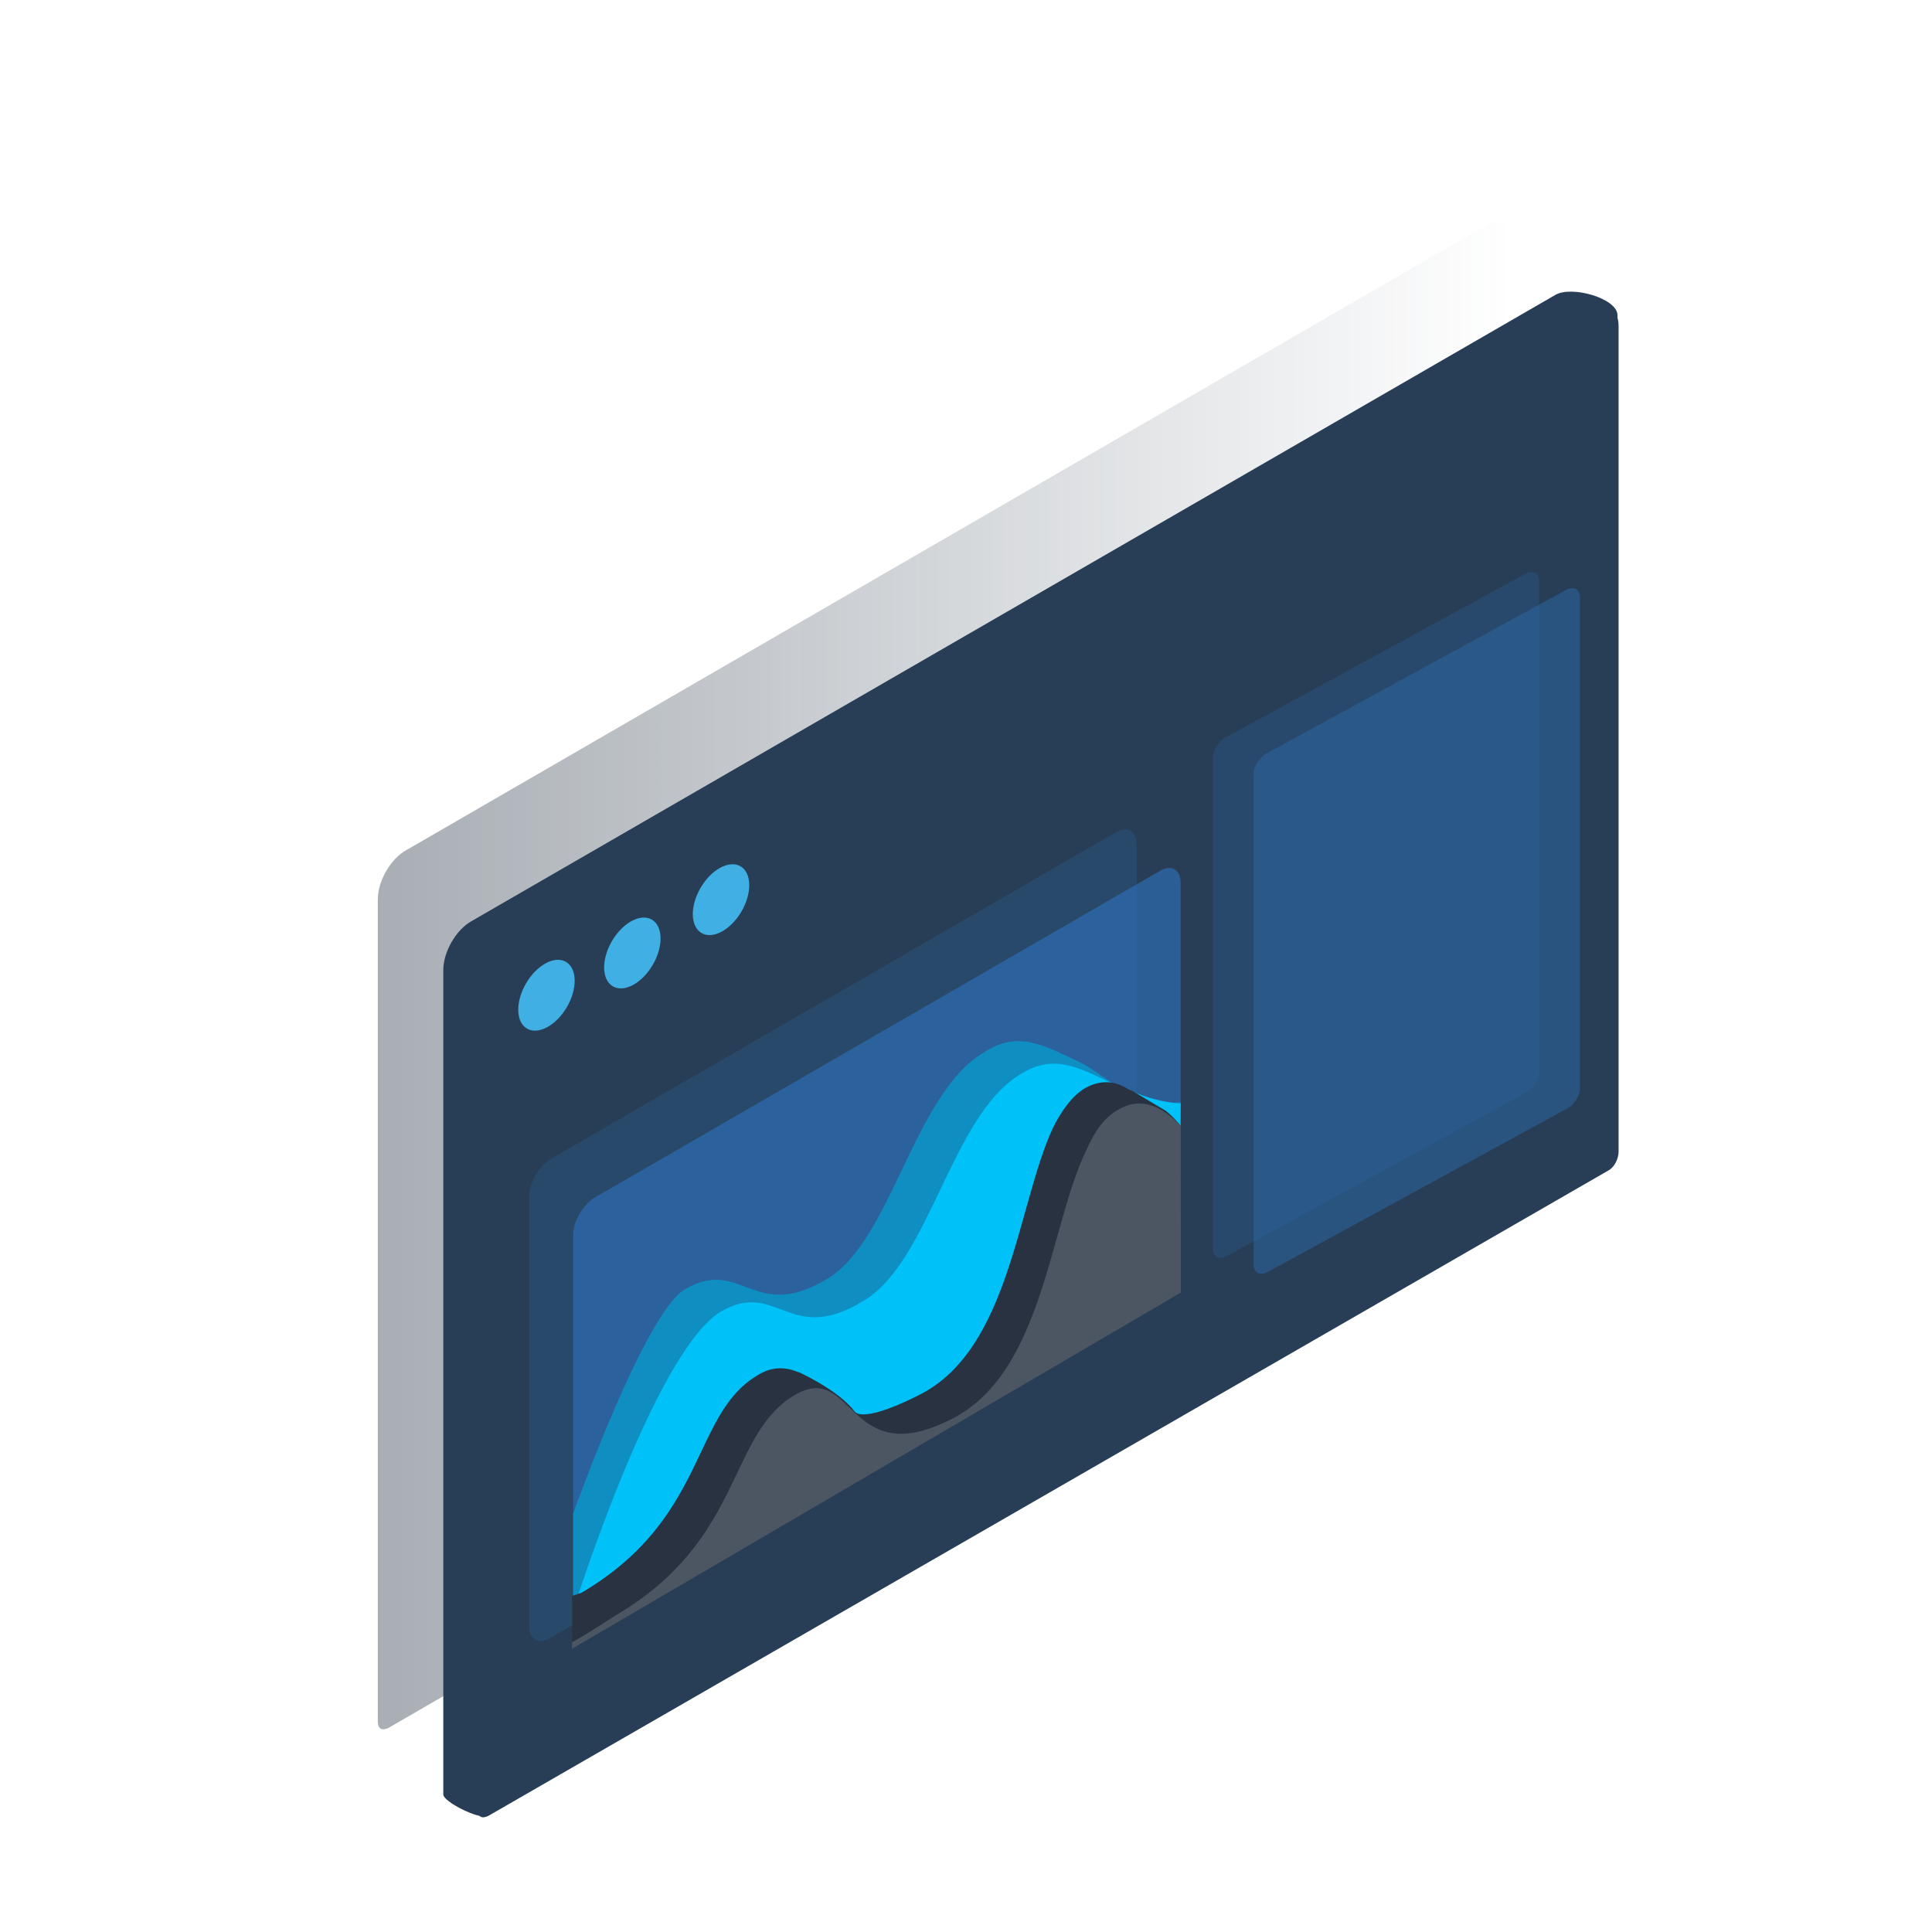 <svg id="e22goffml39q1" xmlns="http://www.w3.org/2000/svg" xmlns:xlink="http://www.w3.org/1999/xlink" viewBox="55 95 180 180" shape-rendering="geometricPrecision" text-rendering="geometricPrecision"><style><![CDATA[#e22goffml39q2_to {animation: e22goffml39q2_to__to 2000ms linear infinite normal forwards}@keyframes e22goffml39q2_to__to { 0% {transform: translate(0px,0px);animation-timing-function: cubic-bezier(0.42,0,0.58,1)} 50% {transform: translate(0px,-5.685px);animation-timing-function: cubic-bezier(0.42,0,0.58,1)} 100% {transform: translate(0px,0px)} }#e22goffml39q18_to {animation: e22goffml39q18_to__to 2000ms linear infinite normal forwards}@keyframes e22goffml39q18_to__to { 0% {transform: translate(80.2px,90.927px);animation-timing-function: cubic-bezier(0.42,0,0.58,1)} 50% {transform: translate(80.2px,99.38px);animation-timing-function: cubic-bezier(0.42,0,0.58,1)} 100% {transform: translate(80.2px,90.927px)} }#e22goffml39q23_to {animation: e22goffml39q23_to__to 2000ms linear infinite normal forwards}@keyframes e22goffml39q23_to__to { 0% {transform: translate(80.2px,99.38px);animation-timing-function: cubic-bezier(0.42,0,0.58,1)} 50% {transform: translate(80.2px,95px);animation-timing-function: cubic-bezier(0.42,0,0.58,1)} 100% {transform: translate(80.2px,99.38px)} }]]></style><defs><linearGradient id="e22goffml39q5-fill" x1="9.81" y1="86.52" x2="115.61" y2="86.52" spreadMethod="pad" gradientUnits="userSpaceOnUse"><stop id="e22goffml39q5-fill-0" offset="0%" stop-color="rgb(38,52,68)"/><stop id="e22goffml39q5-fill-1" offset="63.47%" stop-color="rgba(38,53,70,0.365)"/><stop id="e22goffml39q5-fill-2" offset="86.31%" stop-color="rgba(39,57,77,0.137)"/><stop id="e22goffml39q5-fill-3" offset="100%" stop-color="rgba(40,62,86,0)"/></linearGradient></defs><g id="e22goffml39q2_to" transform="translate(0,0)"><g id="e22goffml39q2" transform="translate(0,0)"><g id="e22goffml39q3" transform="matrix(1 0 0 1 80.2 99.38)"><g id="e22goffml39q4"><path id="e22goffml39q5" d="M113.1,16.7C114.6,15.8,115.8,16.5,115.8,18.2L115.8,94.8C115.8,95.5,115.4,96.3,114.8,96.6L11,156.6C10.4,156.9,10,156.7,10,156L10,79.4C10,77.7,11.2,75.6,12.7,74.8L113.1,16.7Z" opacity="0.4" fill="url(#e22goffml39q5-fill)" stroke="none" stroke-width="1"/></g><g id="e22goffml39q6"><path id="e22goffml39q7" d="M125.5,25L122.4,101.4C122.4,102.1,122,102.9,121.4,103.2L20,164.8C19.4,165.1,16.1,163.5,16.1,162.8L16.1,86C16.1,84.3,17.3,82.2,18.8,81.4L119.7,23.1C121.2,22.2,125.5,23.4,125.5,25Z" fill="rgb(40,62,86)" stroke="none" stroke-width="1"/><path id="e22goffml39q8" d="M19.3,120L19.3,87.4C19.3,85.7,20.5,83.6,22,82.8L122.9,24.5C124.4,23.6,125.6,24.3,125.6,26L125.6,102.9C125.6,103.6,125.2,104.4,124.6,104.7L20.3,164.8C19.7,165.1,19.3,164.9,19.3,164.2L19.3,129.5L19.3,120Z" fill="rgb(40,62,86)" stroke="none" stroke-width="1"/><ellipse id="e22goffml39q9" rx="3.6" ry="2.2" transform="matrix(0.505 -0.863 0.863 0.505 25.713 88.343)" fill="rgb(64,176,228)" stroke="none" stroke-width="1"/><ellipse id="e22goffml39q10" rx="3.6" ry="2.2" transform="matrix(0.505 -0.863 0.863 0.505 33.714 84.407)" fill="rgb(64,176,228)" stroke="none" stroke-width="1"/><ellipse id="e22goffml39q11" rx="3.6" ry="2.2" transform="matrix(0.505 -0.863 0.863 0.505 41.976 79.44)" fill="rgb(64,176,228)" stroke="none" stroke-width="1"/><path id="e22goffml39q12" d="M116.9,49.09C117.6,48.713,118.2,48.996,118.2,49.75L118.2,95.475C118.2,96.229,117.6,97.172,116.9,97.455L89.1,112.634C88.4,113.011,87.8,112.728,87.8,111.974L87.8,66.249C87.8,65.494,88.4,64.552,89.1,64.269L116.9,49.09Z" opacity="0.3" fill="rgb(43,98,157)" stroke="none" stroke-width="1"/><path id="e22goffml39q13" d="M120.7,50.59C121.4,50.213,122,50.496,122,51.25L122,96.975C122,97.729,121.4,98.672,120.7,98.955L92.9,114.134C92.2,114.511,91.6,114.228,91.6,113.474L91.6,67.749C91.6,66.994,92.2,66.052,92.9,65.769L120.7,50.59Z" opacity="0.6" fill="rgb(43,98,157)" stroke="none" stroke-width="1"/><g id="e22goffml39q14"><path id="e22goffml39q15" d="M78.7,73.2C79.8,72.5,80.7,73,80.7,74.3L80.7,114.4C80.7,115.7,79.8,117.2,78.7,117.9L26.1,148.2C25,148.9,24.1,148.4,24.1,147.1L24.1,107.1C24.1,105.8,25,104.3,26.1,103.6L78.7,73.2Z" opacity="0.2" fill="rgb(45,115,190)" stroke="none" stroke-width="1"/><path id="e22goffml39q16" d="M82.8,76.8C83.9,76.1,84.8,76.6,84.8,77.9L84.8,118C84.8,119.3,83.9,120.8,82.8,121.5L30.2,151.8C29.1,152.5,28.2,152,28.2,150.7L28.2,110.7C28.2,109.4,29.1,107.9,30.2,107.2L82.8,76.8Z" opacity="0.6" fill="rgb(45,115,190)" stroke="none" stroke-width="1"/></g></g></g><g id="e22goffml39q17"><g id="e22goffml39q18_to" transform="translate(80.2,90.927)"><g id="e22goffml39q18" transform="translate(0,0)"><g id="e22goffml39q19"><g id="e22goffml39q20"><path id="e22goffml39q21" d="M84.8,106.753C80.2,107.353,77.6,103.9,74.9,102.8C71.9,101.4,69.6,100.1,66.5,102.1C59.9,106,57.9,119.6,51.9,123.2C45,127.4,43.9,121.1,38.6,124.2C34.8,126.5,28.2,145.1,28.2,145.1L28.2,154.1L33.8,150.9L84.6,119.5" fill="rgb(15,142,194)" stroke="none" stroke-width="1"/><path id="e22goffml39q22" d="M84.8,106.886C82,106.686,80.2,105.7,78.2,104.9C75.2,103.5,72.9,102.2,69.8,104.2C63.4,108.1,61.4,121.7,55.2,125.3C48.3,129.5,47.2,123.2,41.9,126.3C35.7,130.2,28.2,154.1,28.2,154.1L84.7,119.5" fill="rgb(0,193,248)" stroke="none" stroke-width="1"/></g></g></g></g><g id="e22goffml39q23_to" transform="translate(80.2,99.38)"><g id="e22goffml39q23" transform="translate(0,0)"><g id="e22goffml39q24"><g id="e22goffml39q25"><path id="e22goffml39q26" d="M84.7,120.72L31.4,152.5L28.1,154.4L28.1,144.3C28.5,144.2,28.7,144.1,29,144C40.7,137.1,39.2,127.5,45.3,123.8C47,122.7,48.4,123.1,49.5,123.6C50.5,124.2,49.1,123.4,49.1,123.4L49.1,123.4C49.1,123.4,52.9,125.1,54.4,127.1C55,127.9,57.7,127,60.6,125.5C68.9,121.2,69.6,107.8,72.9,100.7C73.7,99.1,74.7,97.7,75.9,97C77.3,96.2,78.7,96.3,79.9,97.1L79.9,97.1L79.9,97.1C80,97.1,80,97.2,80.2,97.2L83.4,99.1L83.4,99.1C83.9,99.5,84.3,99.9,84.8,100.5" fill="rgb(40,50,65)" stroke="none" stroke-width="1"/><path id="e22goffml39q27" d="M84.8,100.5C83,98.6,81,97.8,79,99C77.7,99.7,76.8,101,76,102.8C72.6,109.8,72,123.3,63.7,127.7C53.5,133.1,54.5,121.9,48.5,125.8C42.6,129.7,43.9,139.2,32.2,146.1C31.7,146.4,28.5,148.5,28.1,148.6L28,154.4L84.8,120.72" fill="rgb(76,86,99)" stroke="none" stroke-width="1"/></g></g></g></g></g><g id="e22goffml39q28" transform="matrix(1 0 0 1 0 -3.556)"><polygon id="e22goffml39q29" points="89.9,122.2 24.4,160.2 24.4,154.1 89.9,115.78" transform="matrix(1 0 0 1 78.1 101.456)" fill="rgb(40,62,86)" stroke="none" stroke-width="1"/></g></g></g></svg>
